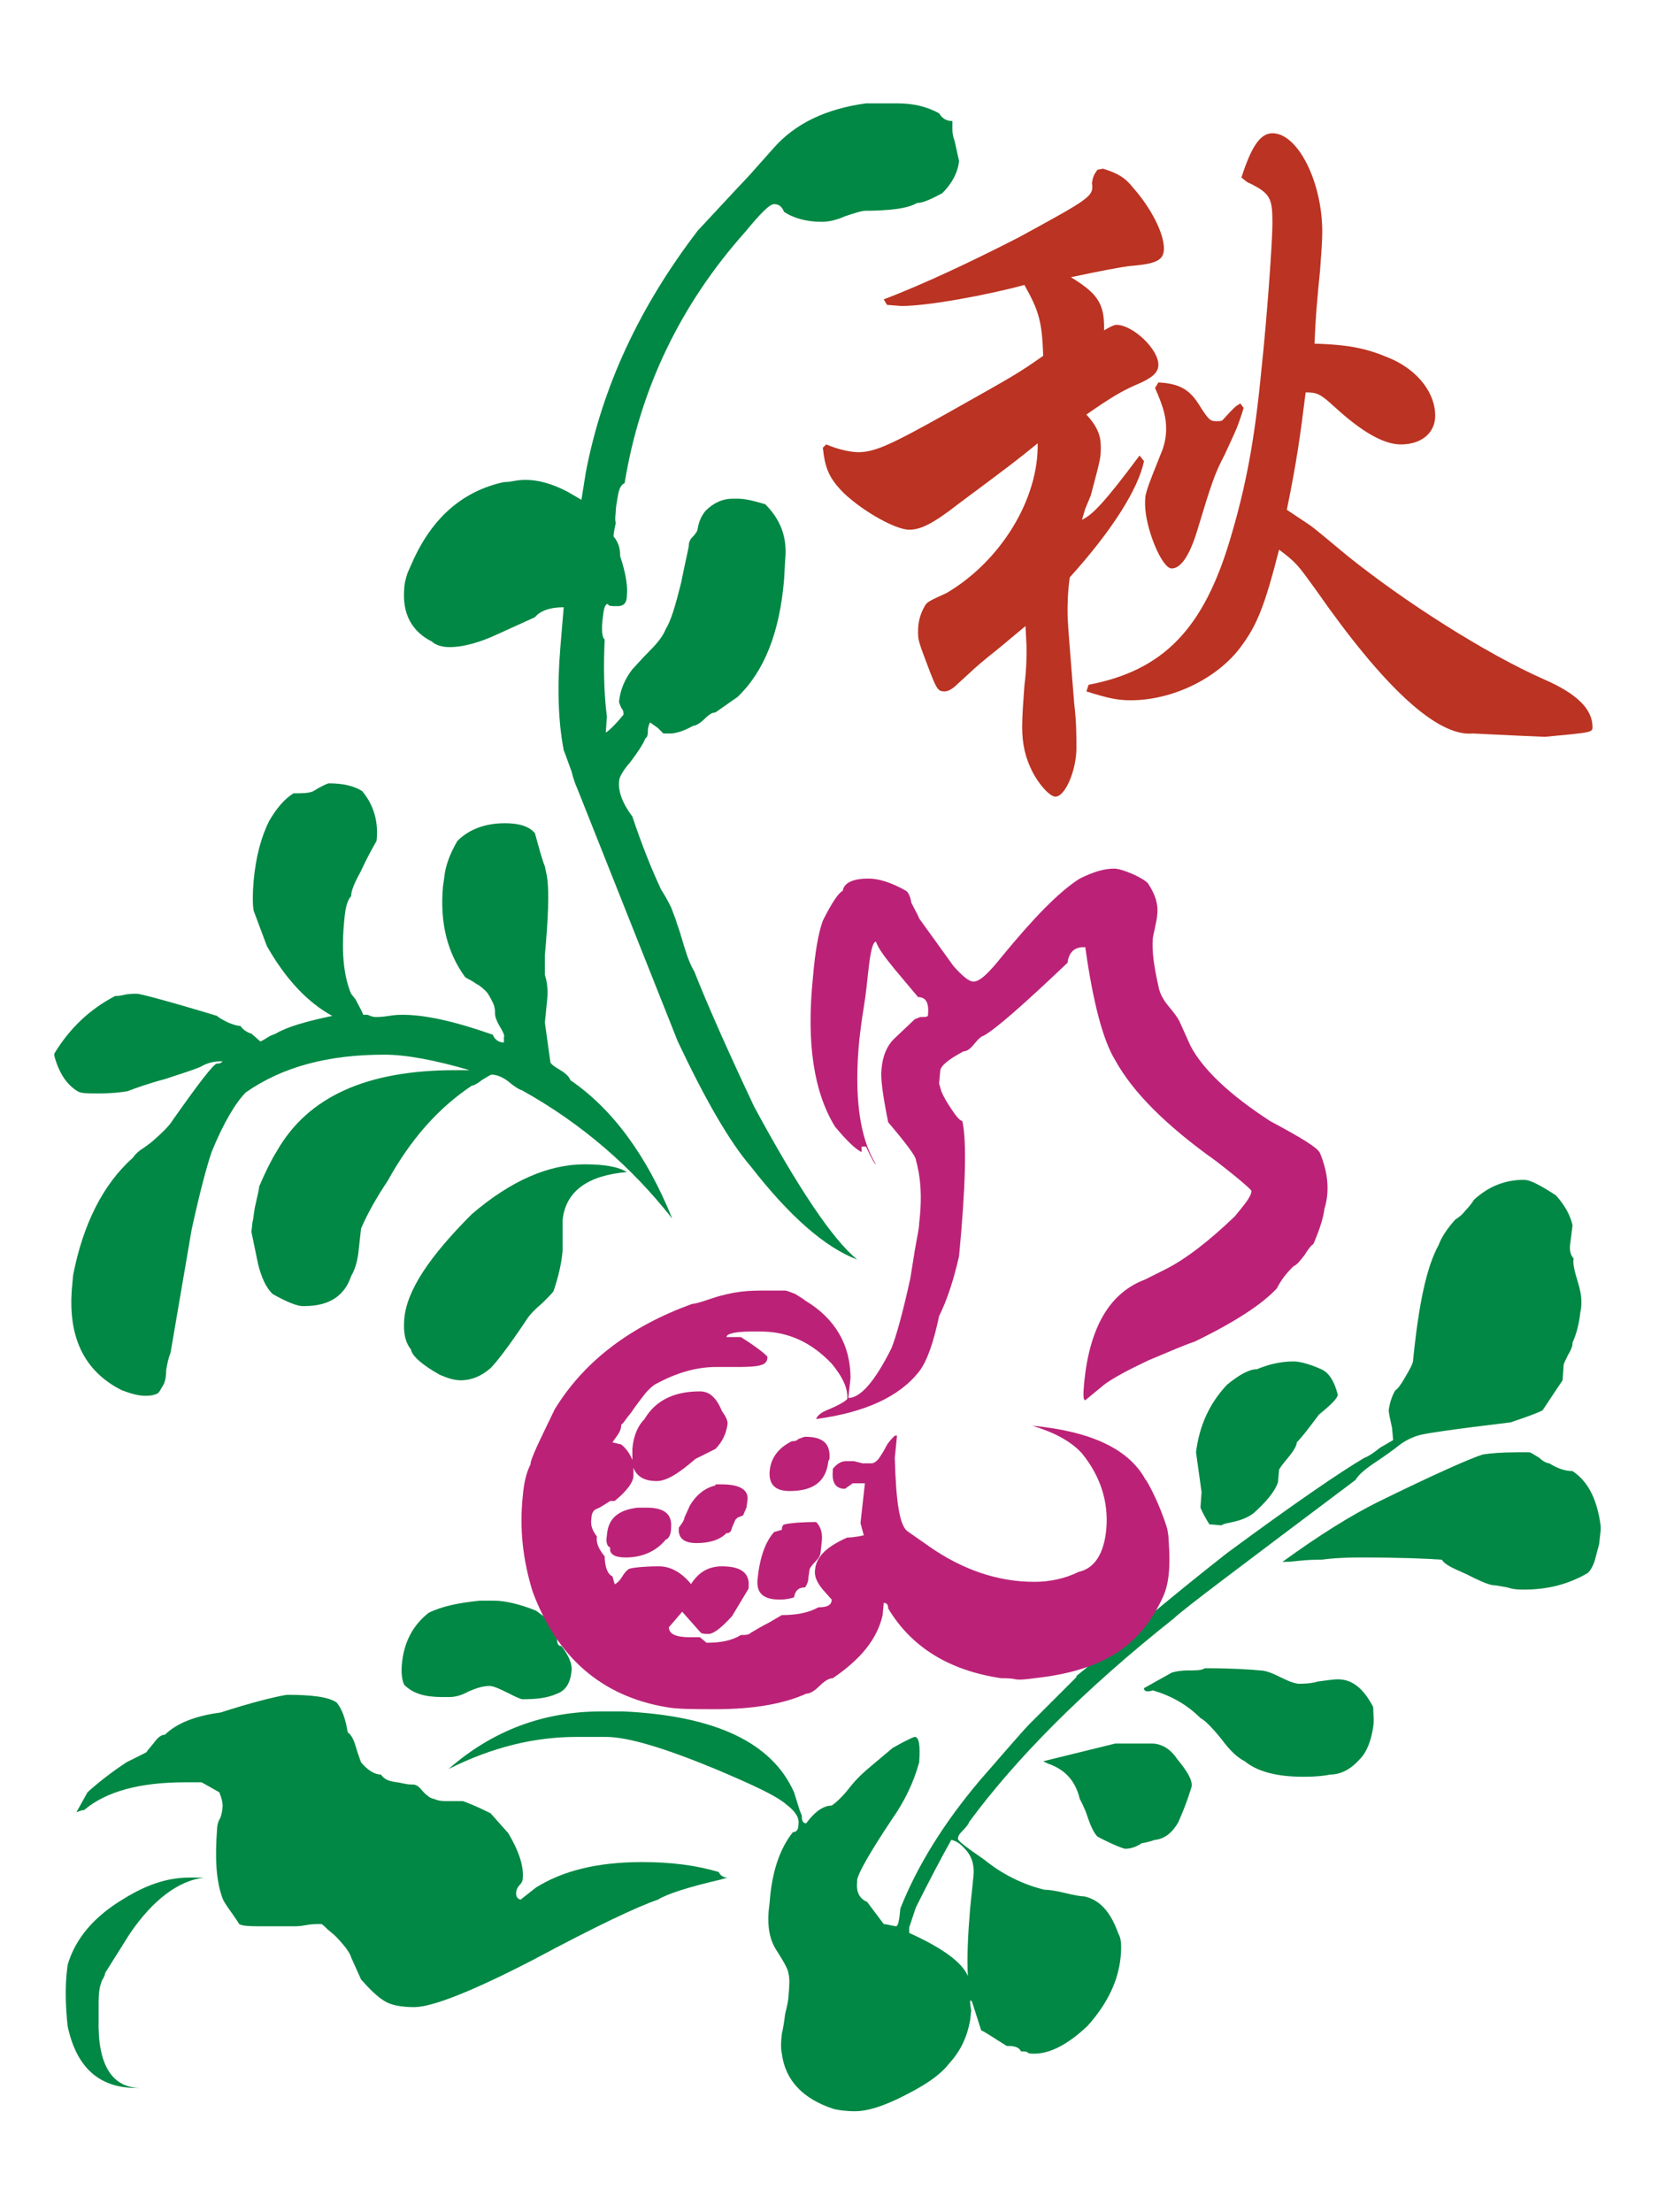 <?xml version="1.0" encoding="UTF-8" standalone="no"?>
<!DOCTYPE svg PUBLIC "-//W3C//DTD SVG 1.1//EN" "http://www.w3.org/Graphics/SVG/1.1/DTD/svg11.dtd">
<svg width="100%" height="100%" viewBox="0 0 150 200" version="1.1" xmlns="http://www.w3.org/2000/svg" xmlns:xlink="http://www.w3.org/1999/xlink" xml:space="preserve" xmlns:serif="http://www.serif.com/" style="fill-rule:evenodd;clip-rule:evenodd;stroke-linejoin:round;stroke-miterlimit:2;">
    <g transform="matrix(0.265,0,0,0.265,176.826,-342.317)">
        <path d="M-385.39,1443.39C-380.856,1445.28 -376.7,1446.03 -374.433,1446.03C-368.766,1446.03 -363.098,1443.39 -344.207,1432.81C-320.025,1419.21 -320.025,1419.21 -311.335,1413.16C-311.713,1401.45 -312.846,1397.67 -317.758,1388.98C-330.227,1392.38 -350.63,1396.16 -359.698,1396.16L-364.61,1395.78L-365.743,1393.89C-351.763,1388.6 -334.383,1380.29 -319.647,1372.73C-295.466,1359.51 -293.955,1358.75 -294.71,1354.22C-294.332,1351.95 -293.955,1351.2 -292.821,1349.68L-290.932,1349.31C-286.02,1350.82 -283.375,1352.33 -280.73,1355.73C-274.685,1362.53 -270.151,1371.22 -270.151,1376.51C-270.151,1380.67 -272.796,1381.8 -282.242,1382.56C-284.887,1382.93 -291.31,1384.07 -301.889,1386.34C-293.199,1391.62 -290.554,1395.03 -290.554,1403.34L-290.554,1404.47C-288.665,1403.34 -287.154,1402.58 -286.398,1402.58C-280.73,1402.58 -272.04,1410.89 -272.04,1416.18C-272.04,1418.83 -273.929,1420.72 -280.353,1423.36C-284.509,1425.25 -287.909,1427.14 -296.599,1433.19C-292.821,1437.34 -291.688,1440.37 -291.688,1444.14C-291.688,1447.92 -291.688,1447.92 -295.088,1460.77L-296.977,1465.3L-298.111,1469.08C-294.71,1467.57 -290.554,1463.41 -278.463,1447.17L-276.952,1449.06C-278.841,1458.5 -287.909,1472.86 -302.267,1488.73C-303.023,1494.02 -303.023,1498.17 -303.023,1500.44C-303.023,1503.46 -303.023,1503.46 -300.756,1531.8C-300,1537.85 -300,1543.14 -300,1546.91C-300,1554.47 -303.778,1563.54 -307.179,1563.54C-309.068,1563.54 -312.846,1559.38 -315.113,1554.85C-317.38,1550.32 -318.514,1545.78 -318.514,1539.74C-318.514,1535.96 -318.136,1531.05 -317.758,1525.76C-317.003,1519.71 -317.003,1515.55 -317.003,1512.53L-317.38,1505.35L-326.448,1512.91C-331.738,1517.07 -335.139,1520.09 -335.894,1520.84L-340.428,1525C-342.317,1526.89 -343.829,1527.64 -344.962,1527.64C-347.229,1527.64 -347.607,1526.89 -349.874,1521.22C-354.03,1510.26 -354.03,1510.26 -354.03,1507.24C-354.09,1504.19 -353.305,1501.18 -351.763,1498.55C-351.008,1497.04 -349.874,1496.66 -344.207,1494.02C-325.693,1483.06 -312.846,1461.9 -313.224,1443.01C-321.159,1449.43 -321.159,1449.43 -340.428,1463.79C-349.118,1470.59 -353.275,1472.48 -357.053,1472.48C-361.587,1472.48 -372.544,1466.44 -379.345,1460.01C-384.257,1455.1 -385.768,1451.7 -386.524,1444.52L-385.39,1443.39ZM-295.844,1525.38C-270.151,1520.47 -256.549,1506.11 -247.481,1475.5C-242.191,1457.75 -239.169,1441.88 -236.902,1418.07C-235.013,1400.69 -233.123,1374.24 -233.123,1367.82C-233.123,1359.13 -233.879,1357.62 -241.814,1353.84L-243.703,1352.33C-240.302,1341.75 -237.28,1337.22 -233.123,1337.22C-224.433,1337.22 -216.121,1353.84 -216.121,1370.84C-216.121,1374.24 -216.499,1378.78 -216.877,1384.07C-218.01,1395.4 -218.388,1399.94 -218.766,1409.01C-205.919,1409.38 -200.252,1410.89 -192.317,1414.3C-183.249,1418.45 -177.582,1426.01 -177.582,1433.56C-177.582,1439.61 -182.494,1443.39 -189.295,1443.39C-195.34,1443.39 -202.897,1438.85 -211.965,1430.54C-216.877,1426.01 -218.01,1425.63 -221.788,1425.63C-223.678,1440.74 -224.811,1449.06 -228.212,1465.68L-220.277,1470.97C-219.144,1471.73 -214.61,1475.5 -207.809,1481.17C-188.161,1497.04 -160.202,1514.8 -140.554,1523.49C-129.219,1528.4 -123.929,1533.69 -123.929,1539.74C-123.929,1541.62 -123.929,1541.62 -140.176,1543.14L-148.866,1542.76L-164.736,1542C-176.826,1543.14 -194.962,1526.51 -218.388,1492.88C-224.433,1484.57 -224.811,1483.82 -230.856,1479.28C-235.768,1498.55 -238.413,1504.98 -243.703,1512.15C-251.637,1523.11 -267.128,1530.67 -281.486,1530.67C-286.02,1530.67 -289.421,1529.91 -296.599,1527.64L-295.844,1525.38ZM-242.947,1430.92C-243.703,1433.56 -244.458,1435.45 -244.836,1436.59C-245.214,1437.72 -246.725,1441.12 -249.37,1446.79C-252.771,1453.21 -253.904,1456.61 -258.816,1472.86C-261.461,1481.55 -264.484,1485.7 -267.506,1485.7C-270.907,1485.7 -276.574,1471.73 -276.574,1463.79C-276.574,1460.01 -276.574,1460.01 -270.529,1444.9C-269.773,1442.63 -269.395,1440.37 -269.395,1438.1C-269.395,1434.32 -270.151,1430.92 -273.174,1424.12L-272.04,1422.23C-265.617,1422.61 -261.839,1424.12 -258.438,1429.41C-254.66,1435.45 -254.282,1435.45 -252.015,1435.45C-251.259,1435.45 -250.504,1435.45 -250.126,1435.08C-245.97,1430.54 -245.97,1430.54 -244.081,1429.41L-242.947,1430.92Z" style="fill:rgb(187,51,34);fill-rule:nonzero;"/>
        <g>
            <path d="M-608.312,1673.87C-609.446,1675.76 -611.713,1678.02 -614.736,1680.67C-615.491,1681.42 -616.625,1682.18 -618.136,1683.31C-620.025,1684.45 -621.159,1685.58 -621.914,1686.71C-632.116,1695.78 -638.917,1709.38 -642.317,1726.76L-642.695,1730.92C-644.207,1747.92 -638.539,1759.63 -625.693,1766.06C-622.67,1767.19 -620.025,1767.95 -617.758,1767.95C-615.491,1767.95 -614.358,1767.57 -613.602,1767.19C-612.846,1766.81 -612.469,1765.68 -611.713,1764.55C-610.957,1763.41 -610.579,1761.52 -610.579,1759.26C-610.202,1756.99 -609.824,1755.1 -609.068,1753.21L-601.889,1711.27C-599.244,1699.18 -596.977,1690.49 -595.088,1684.82C-590.932,1674.62 -586.776,1667.82 -583.375,1664.42C-570.907,1655.73 -555.416,1651.57 -536.146,1651.57C-528.589,1651.57 -518.766,1653.46 -507.053,1656.86L-511.965,1656.86C-542.191,1656.86 -562.217,1665.93 -572.796,1684.45C-574.685,1687.47 -576.574,1691.25 -578.841,1696.54C-578.841,1697.29 -579.219,1698.8 -579.975,1702.2C-580.73,1705.23 -580.73,1707.49 -581.108,1708.63L-581.486,1712.03L-579.219,1722.99C-578.086,1727.52 -576.574,1730.92 -574.307,1733.19C-569.018,1736.21 -565.617,1737.34 -564.106,1737.34L-563.35,1737.34C-555.038,1737.34 -549.748,1733.94 -547.481,1727.14C-546.348,1725.25 -545.214,1722.23 -544.836,1717.69L-544.081,1710.89C-541.814,1705.61 -538.791,1700.32 -535.013,1694.65C-527.078,1680.29 -517.632,1669.71 -506.297,1662.15C-505.919,1662.15 -504.786,1661.78 -502.897,1660.26C-501.008,1659.13 -499.874,1658.38 -499.496,1658.38C-497.985,1658.38 -495.718,1659.13 -493.451,1661.02C-491.184,1662.91 -489.673,1663.66 -489.295,1663.66C-468.892,1675 -451.889,1689.74 -437.909,1707.49C-446.599,1685.96 -458.312,1670.09 -472.67,1660.26C-473.048,1659.13 -474.181,1658 -476.071,1656.86C-477.96,1655.73 -479.093,1654.98 -479.471,1654.22L-481.36,1640.62L-480.605,1633.06C-480.227,1629.66 -480.605,1626.64 -481.36,1624.37L-481.36,1617.57C-480.227,1605.1 -479.849,1596.03 -480.605,1591.12C-480.605,1590.74 -480.982,1589.23 -481.36,1587.34C-482.116,1585.45 -482.494,1583.94 -482.872,1582.81L-484.761,1576.01C-486.65,1573.74 -490.05,1572.61 -494.962,1572.61C-501.385,1572.61 -507.053,1574.5 -511.209,1578.65C-513.854,1583.19 -515.365,1587.34 -515.743,1591.5L-516.121,1594.14C-517.254,1606.61 -514.61,1616.81 -508.564,1625.13C-507.431,1625.88 -506.297,1626.26 -504.786,1627.39C-503.275,1628.15 -502.141,1629.28 -501.385,1630.04C-500.63,1630.79 -499.874,1632.31 -499.118,1633.82C-498.363,1635.33 -498.363,1636.84 -498.363,1637.59C-498.363,1638.35 -497.985,1639.86 -496.851,1641.75C-495.718,1643.64 -494.962,1645.15 -495.34,1645.53L-495.34,1647.42C-497.034,1647.45 -498.565,1646.38 -499.118,1644.77C-511.965,1640.24 -522.166,1637.97 -529.723,1637.97C-530.856,1637.97 -532.368,1637.97 -534.635,1638.35C-536.902,1638.73 -538.413,1638.73 -539.169,1638.73C-539.924,1638.73 -541.058,1638.35 -541.814,1637.97L-543.325,1637.97C-543.703,1636.84 -544.836,1634.95 -545.97,1632.68L-547.481,1630.79C-550.126,1624.37 -550.882,1616.06 -549.748,1605.1C-549.37,1600.94 -548.615,1598.68 -547.481,1597.54C-547.481,1595.65 -546.348,1593.01 -544.081,1588.85C-542.191,1584.7 -540.302,1581.3 -538.791,1578.65C-538.035,1571.85 -539.924,1566.18 -543.703,1561.65C-546.725,1559.76 -550.504,1559.01 -555.038,1559.01C-555.416,1559.01 -557.305,1559.76 -560.327,1561.65C-561.839,1562.41 -564.106,1562.41 -567.128,1562.41C-570.151,1564.3 -572.796,1567.32 -575.441,1571.85C-578.086,1577.14 -579.975,1583.94 -580.73,1592.25C-581.108,1596.79 -581.108,1600.19 -580.73,1602.46L-576.196,1614.55C-569.773,1625.88 -562.217,1633.82 -553.904,1638.35C-562.972,1640.24 -569.395,1642.13 -573.174,1644.39L-575.063,1645.15C-576.952,1646.29 -578.086,1647.04 -578.463,1647.04L-581.486,1644.39C-582.997,1644.02 -584.509,1642.88 -585.264,1641.75C-586.398,1641.75 -587.531,1641.37 -589.421,1640.62C-590.932,1639.86 -592.443,1639.11 -593.199,1638.35C-610.579,1633.06 -619.647,1630.79 -620.403,1630.79C-621.914,1630.79 -623.426,1630.79 -624.937,1631.17C-626.448,1631.55 -627.204,1631.55 -627.96,1631.55C-636.65,1636.08 -643.451,1642.51 -648.741,1651.2L-648.741,1651.95C-647.229,1657.62 -644.584,1661.78 -640.806,1664.04C-639.673,1664.8 -637.406,1664.8 -633.627,1664.8C-629.093,1664.8 -626.071,1664.42 -623.804,1664.04C-620.781,1662.91 -616.625,1661.4 -610.957,1659.89C-605.29,1658 -601.511,1656.86 -598.866,1655.73C-596.977,1654.6 -594.71,1653.84 -592.065,1653.84L-591.31,1653.84C-592.065,1654.6 -592.443,1654.6 -593.199,1654.6C-594.332,1654.6 -599.244,1661.02 -608.312,1673.87ZM-521.033,1842C-526.322,1846.16 -529.345,1851.83 -530.101,1859.01C-530.479,1862.41 -530.101,1865.05 -529.345,1866.56C-526.322,1869.58 -522.166,1870.72 -516.499,1870.72L-513.854,1870.72C-512.343,1870.72 -510.076,1870.34 -507.431,1868.83C-504.786,1867.69 -502.519,1866.94 -500.252,1866.94C-499.118,1866.94 -497.229,1867.69 -494.207,1869.21C-491.184,1870.72 -489.673,1871.47 -488.917,1871.47C-484.383,1871.47 -480.605,1871.1 -477.204,1869.58C-474.181,1868.45 -472.67,1865.81 -472.292,1862.03C-471.914,1859.76 -473.048,1856.74 -475.693,1853.34C-476.826,1853.34 -477.204,1852.58 -477.204,1850.69C-477.204,1848.8 -477.204,1847.67 -477.582,1847.29C-479.471,1845.03 -481.738,1843.14 -484.383,1841.25C-490.05,1838.98 -494.962,1837.85 -498.741,1837.85L-503.652,1837.85C-510.831,1838.6 -516.499,1839.74 -521.033,1842Z" style="fill:rgb(0,136,68);fill-rule:nonzero;"/>
            <path d="M-457.179,1466.06C-457.179,1464.92 -456.801,1463.04 -456.423,1460.77C-456.045,1458.5 -455.29,1456.99 -454.156,1456.61C-448.866,1424.12 -434.887,1395.4 -412.972,1370.84C-407.683,1364.42 -404.66,1361.4 -403.149,1361.4C-401.637,1361.4 -400.504,1362.15 -399.748,1364.04C-396.348,1366.31 -391.814,1367.44 -386.902,1367.44C-385.013,1367.44 -382.368,1367.07 -378.967,1365.55C-375.567,1364.42 -373.3,1363.66 -371.788,1363.66C-370.277,1363.66 -367.632,1363.66 -363.476,1363.29C-359.32,1362.91 -356.297,1362.15 -354.408,1361.02C-352.519,1361.02 -349.874,1359.89 -345.718,1357.62C-342.317,1354.22 -340.428,1350.44 -340.05,1346.66L-341.562,1339.86C-341.94,1338.73 -342.317,1337.59 -342.317,1336.08L-342.317,1333.06C-344.207,1333.06 -345.718,1332.31 -346.851,1330.42C-351.008,1328.15 -355.542,1327.02 -361.209,1327.02L-371.788,1327.02C-385.39,1328.9 -395.97,1333.82 -403.526,1342.51L-409.572,1349.31C-411.461,1351.57 -414.861,1354.98 -419.018,1359.51L-429.219,1370.47C-448.866,1396.16 -461.713,1423.36 -467.38,1452.83L-468.892,1462.28L-473.426,1459.63C-479.093,1456.61 -484.005,1455.48 -487.783,1455.48C-488.539,1455.48 -490.05,1455.48 -491.94,1455.86C-493.829,1456.23 -494.962,1456.23 -495.34,1456.23C-509.32,1459.26 -519.899,1468.33 -526.7,1483.82L-528.212,1487.22C-528.967,1489.48 -529.345,1491.37 -529.345,1492.51C-530.101,1501.2 -526.7,1507.24 -519.899,1510.64C-518.766,1511.78 -516.499,1512.53 -513.854,1512.53C-509.32,1512.53 -503.652,1511.02 -497.229,1508L-484.761,1502.33C-482.872,1500.06 -479.471,1498.93 -474.937,1498.93L-476.071,1512.53C-477.204,1526.13 -476.826,1537.85 -474.937,1547.67C-474.181,1549.56 -473.426,1551.83 -472.292,1554.85C-471.537,1557.87 -470.781,1559.76 -470.403,1560.52L-436.02,1647.04C-426.574,1667.07 -418.262,1681.42 -411.083,1689.74C-397.859,1706.74 -385.768,1717.32 -374.811,1721.47C-383.123,1714.67 -394.836,1697.29 -409.95,1669.33C-419.395,1649.31 -426.196,1633.82 -430.353,1623.24C-431.486,1621.35 -432.62,1618.7 -433.753,1614.92C-434.887,1611.15 -435.642,1608.5 -436.398,1606.61C-436.398,1606.23 -437.154,1604.35 -438.287,1601.32C-439.798,1598.3 -440.932,1596.41 -441.688,1595.28C-444.71,1588.85 -448.111,1580.54 -451.511,1570.34C-454.912,1565.81 -456.423,1561.65 -456.045,1558.25C-456.045,1557.12 -454.912,1554.85 -452.267,1551.83C-450,1548.8 -448.111,1546.16 -446.977,1543.51C-446.599,1543.51 -446.222,1542.76 -446.222,1541.25C-446.222,1539.74 -445.844,1538.98 -445.466,1538.22L-442.821,1540.11L-440.932,1542L-438.665,1542C-436.776,1542 -434.131,1541.25 -430.73,1539.36C-429.975,1539.36 -428.463,1538.6 -426.952,1537.09C-425.441,1535.58 -424.307,1534.82 -423.174,1534.82L-415.617,1529.53C-406.549,1520.84 -401.259,1507.62 -399.748,1489.48L-399.37,1482.68C-398.615,1475.13 -400.882,1469.08 -406.171,1463.79C-409.95,1462.66 -412.972,1461.9 -415.617,1461.9L-417.128,1461.9C-420.907,1461.9 -423.929,1463.41 -426.574,1466.06C-428.086,1467.95 -428.841,1469.84 -429.219,1472.1C-429.219,1472.86 -429.975,1473.99 -431.486,1475.5C-431.864,1476.26 -432.242,1476.64 -432.242,1477.77C-432.242,1478.53 -433.375,1483.06 -434.887,1490.62C-436.776,1498.17 -438.287,1503.46 -440.176,1506.49C-440.932,1508.38 -442.443,1510.64 -445.466,1513.66C-448.489,1516.69 -450.378,1518.95 -451.511,1520.09C-454.156,1523.49 -455.668,1527.27 -456.045,1531.05C-456.045,1531.8 -455.668,1532.18 -455.29,1533.31C-454.534,1534.07 -454.534,1534.82 -454.534,1535.58C-457.935,1539.74 -460.202,1541.62 -460.579,1541.62L-460.202,1536.34C-461.335,1527.27 -461.335,1518.2 -460.957,1509.89C-461.713,1509.51 -462.091,1507.24 -461.713,1503.46C-461.335,1499.68 -460.957,1497.8 -459.824,1497.8C-459.824,1498.55 -458.69,1498.55 -456.423,1498.55C-454.534,1498.55 -453.401,1497.42 -453.401,1495.15C-453.023,1491.75 -453.778,1487.22 -455.668,1481.55C-455.668,1479.28 -456.045,1477.02 -457.935,1474.75C-457.935,1473.62 -457.557,1472.1 -457.179,1470.21C-457.557,1468.7 -457.179,1467.19 -457.179,1466.06ZM-631.36,1964.8L-623.048,1951.57C-615.113,1939.86 -606.423,1933.44 -597.733,1932.31L-602.645,1932.31C-609.824,1932.31 -617.003,1934.57 -624.937,1939.48C-635.139,1945.53 -641.562,1953.09 -644.207,1962.15L-644.584,1965.55C-644.962,1970.09 -644.962,1975.76 -644.207,1982.93C-641.184,1997.29 -633.249,2004.09 -620.781,2004.09L-619.27,2004.09C-629.093,2004.09 -634.005,1996.16 -633.627,1980.67L-633.627,1976.51C-633.627,1974.24 -633.627,1971.98 -633.249,1970.09C-633.249,1969.71 -632.872,1968.58 -632.494,1967.44C-631.738,1966.31 -631.36,1965.18 -631.36,1964.8ZM-128.841,1729.41C-129.975,1725.63 -130.73,1722.99 -130.353,1721.1C-131.486,1719.96 -131.864,1718.07 -131.486,1715.81L-130.73,1709.76C-131.486,1706.36 -133.375,1702.96 -136.398,1699.56C-141.688,1696.16 -145.088,1694.27 -147.355,1694.27C-153.778,1694.27 -159.446,1696.54 -164.358,1701.07C-165.222,1702.44 -166.236,1703.7 -167.38,1704.85C-168.514,1706.36 -169.647,1707.12 -170.781,1707.87C-173.426,1710.89 -175.315,1713.54 -176.448,1716.56C-180.605,1724.12 -183.249,1736.97 -185.139,1755.86C-185.139,1756.99 -186.272,1758.88 -187.783,1761.52C-189.295,1764.17 -190.428,1765.68 -191.184,1766.06C-192.317,1767.95 -193.073,1770.21 -193.451,1772.86C-193.451,1773.62 -193.073,1775.5 -192.317,1778.9L-191.94,1783.06L-196.474,1785.7C-198.741,1787.59 -200.63,1788.73 -201.763,1789.11C-210.076,1794.02 -225.567,1804.6 -248.615,1821.6C-269.773,1838.22 -278.086,1845.78 -300,1863.54L-300,1863.92L-316.247,1880.16C-317.38,1881.3 -323.048,1887.72 -332.872,1899.06C-345.34,1913.79 -354.408,1928.53 -360.076,1942.88C-360.453,1947.04 -360.831,1948.93 -361.587,1948.93C-363.854,1948.55 -364.987,1948.17 -365.743,1948.17L-371.411,1940.62C-374.055,1939.48 -375.189,1937.22 -374.811,1933.82L-374.811,1933.06C-374.433,1930.79 -370.655,1923.99 -363.098,1912.66C-358.564,1906.23 -355.542,1899.81 -353.652,1893.01C-353.275,1887.34 -353.652,1884.32 -355.164,1884.32C-355.542,1884.32 -357.053,1885.08 -359.32,1886.21L-362.72,1888.1L-369.899,1894.14C-372.166,1896.03 -374.811,1898.3 -377.456,1901.7C-380.101,1905.1 -382.368,1906.99 -383.501,1907.75C-386.146,1907.75 -389.169,1909.63 -392.191,1913.79C-393.325,1913.79 -393.703,1913.04 -393.703,1911.15L-394.458,1909.26L-396.348,1903.21C-403.904,1886.21 -423.174,1877.14 -454.534,1875.63L-462.091,1875.63C-481.738,1875.63 -499.118,1882.05 -514.232,1895.28C-499.118,1887.72 -484.761,1884.32 -470.403,1884.32L-460.579,1884.32C-453.023,1884.32 -440.554,1888.1 -423.174,1895.28C-410.705,1900.57 -402.393,1904.35 -398.992,1907.37C-395.97,1909.63 -394.458,1911.9 -394.836,1914.17C-394.836,1916.06 -395.592,1916.81 -396.725,1916.81C-401.259,1922.48 -403.904,1930.42 -404.66,1940.62L-405.038,1944.02C-405.416,1949.31 -404.66,1953.84 -402.015,1957.62C-399.37,1961.78 -398.237,1964.04 -398.237,1965.18C-397.859,1966.31 -397.859,1968.96 -398.237,1972.73C-398.237,1973.87 -398.615,1975.76 -399.37,1978.78C-399.748,1981.8 -400.126,1984.07 -400.504,1985.58C-400.882,1988.6 -400.882,1990.87 -400.504,1992.38C-399.37,2001.45 -393.325,2007.87 -382.746,2011.27C-381.234,2011.65 -378.589,2012.03 -375.567,2012.03C-370.655,2012.03 -364.232,2009.76 -355.919,2005.23C-350.252,2002.2 -346.096,1999.18 -343.451,1995.78C-339.673,1991.62 -337.406,1987.09 -336.272,1981.05L-335.894,1977.64C-336.272,1975.76 -336.272,1974.62 -336.272,1974.24C-335.894,1974.24 -335.516,1974.62 -335.516,1975L-332.494,1984.45C-331.36,1984.82 -328.715,1986.71 -323.804,1989.74C-321.159,1989.74 -319.647,1990.11 -318.892,1991.62C-317.758,1991.62 -317.003,1991.62 -316.625,1992C-316.247,1992.38 -315.491,1992.38 -314.358,1992.38C-309.068,1992.38 -303.023,1989.36 -296.222,1982.93C-289.421,1975.38 -285.642,1967.44 -284.887,1959.13C-284.509,1954.98 -284.887,1952.71 -285.642,1951.57C-288.287,1944.02 -292.065,1939.86 -297.355,1938.73C-298.489,1938.73 -300.756,1938.35 -303.778,1937.59C-306.801,1936.84 -309.446,1936.46 -310.957,1936.46C-318.428,1934.61 -325.396,1931.12 -331.36,1926.26C-337.406,1922.1 -340.428,1919.84 -340.428,1919.08C-340.428,1918.33 -340.05,1917.57 -339.295,1916.81C-337.406,1914.92 -336.65,1913.79 -336.65,1913.41C-320.781,1891.88 -297.733,1868.45 -266.751,1843.89C-263.728,1840.87 -242.947,1825.38 -204.786,1796.66C-203.652,1794.77 -201.385,1792.88 -197.985,1790.62C-194.584,1788.35 -191.94,1786.46 -190.05,1784.95C-188.161,1783.44 -185.894,1782.31 -183.627,1781.55C-181.36,1780.79 -170.781,1779.28 -151.889,1777.02C-145.088,1774.75 -141.31,1773.24 -140.932,1772.86L-134.131,1762.66L-133.753,1757.37C-133.753,1756.99 -132.997,1755.48 -132.242,1753.97C-131.108,1752.08 -130.73,1750.94 -130.73,1749.81C-129.219,1746.41 -128.463,1743.01 -128.086,1739.61C-127.33,1736.21 -127.708,1733.19 -128.841,1729.41ZM-337.406,1923.24C-335.516,1925.5 -334.761,1928.53 -335.139,1931.93L-336.272,1942.88C-337.028,1951.95 -337.406,1959.89 -337.028,1965.93C-338.917,1961.4 -345.34,1956.49 -357.053,1951.2L-357.053,1949.31L-354.786,1942.51C-350.252,1933.44 -346.096,1925.5 -342.695,1919.46C-340.806,1919.84 -339.295,1920.97 -337.406,1923.24ZM-250.504,1812.15C-249.37,1811.02 -244.081,1811.4 -239.547,1808C-235.39,1804.22 -232.368,1800.82 -231.234,1797.42L-230.856,1793.26C-230.856,1792.88 -229.723,1791.37 -227.834,1789.11C-225.945,1786.84 -224.811,1784.95 -224.811,1783.82C-222.922,1781.93 -220.655,1778.9 -217.254,1774.37C-213.098,1770.97 -210.831,1768.7 -210.831,1767.57C-211.965,1763.04 -213.854,1760.01 -216.499,1758.88C-220.655,1756.99 -224.055,1756.23 -225.945,1756.23C-229.723,1756.23 -233.879,1756.99 -238.413,1758.88C-241.058,1758.88 -244.458,1760.77 -248.615,1764.17C-254.66,1770.59 -258.06,1778.15 -259.194,1787.22L-257.305,1800.82L-257.683,1806.11C-256.927,1808 -255.793,1809.89 -254.66,1811.78L-250.504,1812.15Z" style="fill:rgb(0,136,68);fill-rule:nonzero;"/>
        </g>
        <path d="M-216.877,1685.2C-217.632,1683.31 -223.3,1679.91 -233.879,1674.24C-247.859,1665.18 -256.927,1656.49 -261.083,1648.55L-264.484,1641C-265.239,1639.11 -266.751,1637.22 -268.64,1634.95C-270.529,1632.68 -271.662,1630.42 -272.04,1628.15C-273.552,1621.35 -274.307,1616.06 -273.929,1611.9C-273.929,1611.52 -273.552,1610.01 -273.174,1608.12C-272.796,1606.23 -272.418,1604.72 -272.418,1603.59C-272.04,1600.19 -273.174,1596.79 -275.441,1593.39C-275.441,1593.01 -277.33,1591.5 -280.73,1589.99C-283.375,1588.85 -285.642,1588.1 -287.154,1588.1C-290.554,1588.1 -294.332,1589.23 -298.866,1591.5C-306.045,1596.03 -314.736,1605.1 -325.315,1617.95C-329.849,1623.62 -332.872,1626.64 -335.139,1626.64C-336.65,1626.64 -338.917,1624.75 -341.94,1621.35L-353.652,1605.1C-354.03,1603.97 -355.164,1602.08 -356.297,1599.81C-356.675,1597.54 -357.431,1596.03 -358.186,1595.65C-363.476,1592.63 -367.632,1591.5 -371.033,1591.5C-376.322,1591.5 -379.345,1593.01 -379.723,1595.65C-381.234,1596.41 -383.501,1599.81 -386.524,1605.86C-388.035,1610.01 -389.169,1616.44 -389.924,1625.5C-392.191,1647.8 -389.547,1664.42 -382.368,1676.13C-378.589,1680.67 -375.567,1683.69 -373.3,1684.82L-373.3,1682.93L-371.788,1682.93C-369.899,1687.09 -368.766,1688.98 -368.388,1688.98C-374.055,1679.91 -375.945,1665.55 -374.055,1646.29C-373.678,1643.26 -373.3,1639.86 -372.544,1635.33C-371.788,1630.79 -371.411,1626.64 -371.033,1623.24C-370.277,1616.44 -369.521,1613.04 -368.388,1613.04C-367.632,1615.3 -365.365,1618.33 -361.965,1622.48L-354.03,1631.93C-351.385,1631.93 -350.252,1633.82 -350.63,1637.97C-350.63,1638.73 -351.385,1638.73 -353.275,1638.73L-355.164,1639.48L-362.343,1646.29C-364.61,1648.55 -366.121,1651.95 -366.499,1656.49C-366.877,1659.51 -366.121,1665.18 -364.232,1674.62C-357.809,1682.18 -354.786,1686.34 -354.786,1687.47C-353.275,1692.76 -352.519,1699.56 -353.652,1709.01C-353.652,1710.89 -354.408,1713.92 -355.164,1718.45L-356.675,1727.9C-359.32,1739.99 -361.587,1747.92 -363.098,1751.7C-368.766,1763.04 -373.678,1768.7 -377.834,1768.7L-377.078,1761.9C-377.078,1750.57 -382.368,1741.5 -392.569,1735.45C-392.947,1735.08 -394.081,1734.32 -395.97,1733.19C-397.859,1732.43 -398.992,1732.05 -399.37,1732.05L-405.793,1732.05C-408.438,1732.05 -411.461,1732.05 -414.484,1732.43C-417.506,1732.81 -420.907,1733.56 -424.307,1734.7C-427.708,1735.83 -429.975,1736.59 -431.108,1736.59C-451.889,1744.14 -467.758,1755.86 -477.96,1772.48C-483.249,1783.44 -486.272,1789.48 -486.272,1791.37C-487.783,1794.39 -488.539,1797.8 -488.917,1802.33C-490.05,1813.29 -488.917,1823.87 -485.516,1834.82C-477.204,1857.12 -462.091,1870.34 -440.176,1874.12C-436.398,1874.87 -430.73,1874.87 -423.174,1874.87C-409.95,1874.87 -399.748,1872.99 -392.191,1869.58C-391.058,1869.58 -389.547,1868.83 -387.657,1866.94C-385.768,1865.05 -384.257,1864.3 -383.123,1864.3C-373.678,1857.87 -368.01,1851.07 -366.121,1842.76L-365.743,1838.6C-364.61,1838.6 -364.232,1839.36 -364.232,1840.49C-356.297,1853.72 -343.451,1861.65 -325.693,1864.3C-324.181,1864.3 -322.292,1864.3 -320.781,1864.67C-319.27,1865.05 -314.358,1864.3 -314.358,1864.3C-290.176,1861.65 -278.086,1852.96 -270.529,1836.71C-267.506,1830.29 -268.262,1821.6 -268.64,1815.55L-269.018,1813.29C-271.662,1804.6 -275.819,1797.04 -276.574,1796.29C-282.242,1786.08 -295.088,1780.04 -315.113,1778.15C-307.557,1780.42 -301.889,1783.44 -298.111,1787.59C-291.688,1795.53 -289.043,1804.22 -289.798,1813.29C-290.554,1821.98 -293.955,1826.89 -299.244,1828.02C-303.778,1830.29 -309.068,1831.42 -314.358,1831.42C-326.826,1831.42 -338.917,1827.27 -350.252,1819.33L-357.809,1814.04C-360.453,1811.78 -361.587,1803.46 -361.965,1789.11L-361.209,1781.55L-361.965,1781.55C-363.098,1782.68 -364.232,1783.82 -364.987,1785.33C-365.743,1786.84 -366.499,1787.97 -367.254,1789.11C-368.01,1790.24 -369.144,1791 -369.899,1791L-372.922,1791L-375.945,1790.24L-378.589,1790.24C-380.101,1790.24 -381.612,1791 -383.123,1792.88L-383.123,1793.64C-383.501,1797.8 -381.99,1799.68 -378.967,1799.68L-376.322,1797.8L-372.166,1797.8L-373.678,1811.4L-372.544,1815.55C-375.945,1816.31 -377.834,1816.31 -378.212,1816.31C-385.013,1819.33 -388.791,1822.73 -389.169,1827.27C-389.547,1829.53 -388.413,1831.8 -386.524,1834.07L-383.501,1837.47C-383.501,1839.36 -385.013,1840.11 -388.035,1840.11C-391.436,1842 -395.592,1842.76 -400.504,1842.76L-405.038,1845.4C-407.305,1846.54 -409.194,1847.67 -411.083,1848.8C-411.839,1849.56 -412.972,1849.56 -414.484,1849.56C-417.506,1851.45 -421.285,1852.2 -426.196,1852.2L-428.463,1850.32L-431.864,1850.32C-436.776,1850.32 -439.043,1849.18 -439.043,1846.91L-434.509,1841.62L-428.463,1848.43C-428.086,1849.18 -426.952,1849.18 -425.441,1849.18C-423.929,1849.18 -421.285,1847.29 -417.506,1843.14L-411.839,1833.69L-411.839,1832.93C-411.461,1828.4 -414.484,1826.13 -420.907,1826.13C-425.441,1826.13 -428.841,1828.02 -431.486,1832.18C-434.887,1828.02 -438.665,1826.13 -442.443,1826.13C-447.355,1826.13 -450.756,1826.51 -452.267,1826.89C-452.645,1826.89 -453.778,1827.64 -454.912,1829.53C-456.045,1831.42 -457.179,1832.18 -457.557,1832.18L-458.312,1829.53C-459.446,1829.16 -460.202,1827.64 -460.579,1826.13C-460.957,1824.24 -460.957,1823.11 -460.957,1822.73C-462.846,1820.47 -463.98,1818.2 -463.602,1815.93C-465.113,1814.04 -465.869,1812.15 -465.491,1809.89C-465.491,1808 -464.736,1806.86 -463.602,1806.49C-462.469,1806.11 -460.957,1804.98 -459.068,1803.84L-457.557,1803.84C-453.401,1800.44 -451.134,1797.42 -451.134,1795.15L-451.134,1792.51C-450,1795.53 -447.355,1797.04 -443.199,1797.04C-439.798,1797.04 -435.642,1794.39 -429.975,1789.48L-423.174,1786.08C-420.84,1783.75 -419.373,1780.68 -419.018,1777.39C-419.018,1776.26 -419.773,1774.75 -420.907,1773.24C-422.796,1768.7 -425.063,1766.44 -428.463,1766.44C-437.154,1766.44 -443.577,1769.46 -447.355,1775.88C-449.622,1778.15 -451.134,1781.55 -451.511,1786.08L-451.511,1789.86C-452.267,1787.97 -453.401,1786.08 -455.29,1784.57L-458.312,1783.82L-456.423,1781.17C-455.668,1780.04 -455.29,1778.9 -455.29,1777.77C-454.534,1777.39 -453.778,1775.88 -451.889,1773.62C-450.378,1771.35 -448.866,1769.46 -447.733,1767.95C-446.67,1766.51 -445.396,1765.23 -443.955,1764.17C-436.398,1760.01 -429.597,1758.12 -422.796,1758.12L-416.373,1758.12C-413.728,1758.12 -411.083,1758.12 -408.816,1757.75C-406.549,1757.37 -405.416,1756.61 -405.416,1754.72C-405.416,1754.35 -408.438,1751.7 -414.484,1747.92L-419.395,1747.92C-419.395,1746.79 -416.373,1746.03 -411.083,1746.03L-407.683,1746.03C-398.237,1746.03 -390.302,1749.81 -383.501,1756.99C-379.723,1761.52 -377.834,1765.68 -378.212,1769.08C-379.345,1770.21 -381.612,1771.35 -384.257,1772.48C-387.28,1773.62 -388.413,1774.75 -388.791,1775.88C-372.166,1773.62 -360.453,1768.33 -353.652,1759.63C-351.008,1756.23 -348.741,1749.81 -346.851,1740.74C-344.207,1735.45 -341.94,1728.65 -340.05,1720.34C-337.783,1696.54 -337.406,1681.05 -338.917,1674.24C-340.05,1673.87 -341.184,1672.36 -342.695,1670.09C-344.207,1667.82 -345.34,1665.93 -346.096,1664.04L-346.851,1661.4L-346.474,1657.24C-346.474,1655.35 -343.451,1653.09 -338.539,1650.44C-337.406,1650.44 -336.272,1649.68 -334.761,1647.8C-333.249,1645.91 -332.116,1645.15 -331.738,1645.15C-327.582,1642.88 -318.136,1634.57 -303.023,1620.21C-302.645,1616.81 -300.756,1614.92 -297.733,1614.92L-296.977,1614.92C-294.332,1633.82 -290.932,1646.66 -286.776,1653.46C-280.73,1664.42 -269.395,1675.76 -252.393,1687.85C-244.081,1694.27 -240.302,1697.67 -240.302,1698.05C-240.302,1699.94 -242.569,1702.58 -245.97,1706.74C-255.038,1715.43 -262.972,1721.47 -269.773,1724.87L-276.574,1728.28C-288.665,1732.81 -295.466,1744.52 -297.355,1763.41C-297.733,1767.57 -297.733,1769.46 -296.977,1769.46L-290.554,1764.17C-287.531,1761.9 -282.62,1759.26 -275.441,1755.86C-268.262,1752.83 -262.972,1750.57 -259.572,1749.43C-245.592,1742.63 -236.524,1736.59 -231.612,1731.3C-230.101,1728.28 -228.212,1726.01 -225.945,1723.74C-224.811,1723.36 -223.678,1721.85 -222.166,1719.96C-221.033,1718.07 -219.899,1716.56 -219.144,1716.18C-216.877,1710.89 -215.743,1707.12 -215.365,1704.09C-213.476,1698.05 -214.232,1691.62 -216.877,1685.2Z" style="fill:rgb(187,34,119);fill-rule:nonzero;"/>
        <path d="M-593.199,1915.68C-593.955,1925.5 -593.577,1933.44 -591.31,1939.48C-590.554,1941.37 -588.287,1944.02 -585.642,1948.17C-584.509,1948.93 -581.486,1948.93 -576.574,1948.93L-566.751,1948.93C-566.373,1948.93 -564.861,1948.93 -562.972,1948.55C-561.083,1948.17 -559.194,1948.17 -557.683,1948.17C-557.305,1948.17 -556.549,1948.93 -555.416,1950.06L-553.149,1951.95C-549.748,1955.35 -547.859,1958 -547.481,1959.51L-544.081,1967.07C-541.058,1970.47 -538.413,1973.11 -535.768,1974.62C-533.879,1975.76 -530.479,1976.51 -525.945,1976.51C-519.899,1976.51 -506.297,1971.22 -485.139,1960.26C-463.98,1948.93 -449.622,1942.13 -442.821,1939.86C-439.798,1937.97 -432.997,1935.7 -421.662,1933.06L-419.018,1932.31C-420.32,1932.38 -421.533,1931.62 -422.04,1930.42C-429.597,1928.15 -438.287,1927.02 -448.111,1927.02C-463.602,1927.02 -475.315,1930.04 -484.383,1935.7L-489.673,1939.86C-490.806,1939.48 -491.184,1938.73 -491.184,1937.59C-491.14,1936.61 -490.737,1935.66 -490.05,1934.95C-489.295,1934.19 -488.917,1933.44 -488.917,1932.68C-488.539,1928.53 -490.05,1923.62 -493.829,1917.19L-499.874,1910.39C-502.141,1909.26 -505.164,1907.75 -509.32,1906.23L-514.987,1906.23C-517.254,1906.23 -518.388,1905.86 -519.144,1905.48C-519.521,1905.48 -520.655,1905.1 -521.411,1904.35C-522.544,1903.59 -523.3,1902.46 -524.055,1901.7C-524.811,1900.94 -525.567,1900.57 -526.322,1900.57C-527.078,1900.57 -528.212,1900.57 -529.723,1900.19C-531.234,1899.81 -532.368,1899.81 -533.879,1899.43C-535.39,1899.06 -536.524,1898.3 -537.28,1897.17C-539.547,1897.17 -541.814,1895.65 -544.081,1893.01C-544.458,1891.88 -545.214,1889.99 -545.97,1887.34C-546.725,1884.7 -547.859,1883.19 -548.615,1882.81C-549.37,1878.28 -550.504,1874.87 -552.393,1872.61C-555.038,1870.72 -560.705,1869.96 -569.395,1869.96C-573.929,1870.72 -581.486,1872.61 -592.065,1876.01C-600.756,1877.14 -607.179,1879.79 -610.957,1883.56C-612.091,1883.56 -613.224,1884.32 -614.358,1885.83C-615.491,1887.34 -616.625,1888.48 -617.38,1889.61L-624.181,1893.01C-628.715,1896.03 -633.249,1899.43 -637.406,1903.21L-641.184,1910.01C-640.05,1909.63 -639.295,1909.26 -638.539,1909.26C-630.982,1902.83 -619.27,1899.81 -604.156,1899.81L-598.489,1899.81L-592.443,1903.21C-591.688,1905.1 -591.31,1906.61 -591.31,1907.75C-591.31,1909.26 -591.688,1910.77 -592.065,1911.9C-592.783,1913.03 -593.175,1914.34 -593.199,1915.68ZM-453.401,1691.62C-456.423,1689.74 -461.335,1688.98 -467.758,1688.98C-480.227,1688.98 -493.073,1694.65 -506.297,1705.98C-520.655,1720.34 -528.589,1732.05 -529.345,1741.88C-529.723,1746.41 -528.967,1749.81 -527.078,1752.08C-526.7,1754.35 -523.3,1757.37 -517.254,1760.77C-514.61,1761.9 -512.343,1762.66 -510.076,1762.66C-506.297,1762.66 -502.897,1761.15 -499.874,1758.5C-497.985,1756.61 -493.829,1751.32 -487.783,1742.25C-486.65,1740.37 -484.761,1738.48 -482.116,1736.21C-479.849,1733.94 -478.338,1732.43 -478.338,1732.05C-476.826,1727.52 -475.693,1722.99 -475.315,1718.45L-475.315,1707.87C-474.181,1698.05 -466.625,1692.76 -453.401,1691.62Z" style="fill:rgb(0,136,68);fill-rule:nonzero;"/>
        <path d="M-423.174,1798.55C-426.574,1799.31 -429.597,1801.57 -431.864,1805.35L-433.753,1809.51C-433.753,1810.26 -434.509,1811.4 -435.642,1812.91C-436.02,1816.31 -434.131,1818.2 -429.597,1818.2C-425.063,1818.2 -421.662,1817.07 -419.395,1814.8C-418.262,1814.8 -417.884,1814.42 -417.506,1812.91L-416.373,1810.26L-415.617,1809.51L-413.728,1808.75L-412.594,1806.11L-412.217,1803.46C-411.839,1800.06 -414.861,1798.17 -420.907,1798.17L-423.174,1798.17L-423.174,1798.55Z" style="fill:rgb(187,34,119);fill-rule:nonzero;"/>
        <path d="M-273.174,1919.46C-269.773,1919.08 -267.128,1916.81 -265.239,1913.41C-262.217,1906.61 -261.083,1902.46 -260.705,1901.32C-260.327,1899.06 -262.217,1896.03 -265.617,1891.88C-267.884,1888.48 -270.907,1886.59 -274.307,1886.59L-286.776,1886.59L-311.335,1892.63L-309.824,1893.39C-304.156,1895.28 -300.378,1899.06 -298.866,1905.48C-298.489,1906.23 -297.355,1908.12 -296.222,1911.52C-295.088,1914.92 -293.955,1917.19 -292.821,1918.33C-287.154,1921.35 -283.753,1922.48 -283.375,1922.48C-281.864,1922.48 -279.975,1922.1 -277.708,1920.59C-275.063,1920.21 -273.552,1919.46 -273.174,1919.46Z" style="fill:rgb(0,136,68);fill-rule:nonzero;"/>
        <path d="M-449.622,1806.11C-456.423,1806.86 -459.824,1809.89 -460.202,1815.55C-460.579,1817.82 -460.202,1819.33 -459.068,1819.71C-459.446,1821.98 -457.557,1823.11 -453.778,1823.11C-448.489,1823.11 -443.577,1821.22 -440.176,1817.07C-439.043,1816.69 -438.287,1815.18 -438.287,1812.91C-437.909,1808.38 -440.554,1806.11 -446.599,1806.11L-449.622,1806.11Z" style="fill:rgb(187,34,119);fill-rule:nonzero;"/>
        <path d="M-167.003,1828.78C-163.224,1830.67 -160.202,1832.18 -157.935,1832.56C-156.801,1832.56 -155.29,1832.93 -153.023,1833.31C-150.756,1834.07 -148.866,1834.07 -147.355,1834.07C-139.043,1834.07 -132.242,1832.18 -126.196,1828.78C-125.063,1828.4 -123.929,1826.51 -123.174,1824.24L-121.662,1818.58L-121.285,1815.18C-120.907,1812.91 -121.285,1811.02 -121.662,1809.13C-123.174,1801.57 -126.196,1796.66 -130.73,1793.64C-132.997,1793.64 -135.642,1792.88 -138.665,1791C-139.043,1791 -140.554,1790.62 -142.065,1789.11C-143.955,1787.97 -145.088,1787.22 -145.466,1787.22L-149.622,1787.22C-154.912,1787.22 -159.068,1787.59 -161.335,1787.97C-165.113,1789.11 -177.204,1794.39 -197.229,1804.22C-206.297,1808.75 -217.254,1815.55 -229.723,1824.62C-229.345,1824.62 -227.078,1824.62 -224.055,1824.24C-220.655,1823.87 -218.388,1823.87 -216.499,1823.87C-213.854,1823.49 -209.32,1823.11 -203.275,1823.11C-189.673,1823.11 -180.227,1823.49 -175.315,1823.87C-174.181,1825.76 -171.159,1826.89 -167.003,1828.78ZM-250.504,1885.08C-247.481,1889.23 -244.836,1891.5 -242.569,1892.63C-238.413,1896.03 -231.99,1897.92 -222.544,1897.92C-218.01,1897.92 -214.987,1897.54 -213.476,1897.17C-209.698,1897.17 -206.297,1895.28 -203.275,1891.88C-201.008,1889.61 -199.496,1885.83 -198.741,1880.92C-198.363,1878.65 -198.741,1876.38 -198.741,1874.12C-202.141,1867.69 -205.919,1864.67 -210.831,1864.67C-212.343,1864.67 -214.61,1865.05 -217.632,1865.43C-220.277,1866.18 -222.544,1866.18 -224.433,1866.18C-226.7,1865.81 -228.967,1864.67 -231.234,1863.54C-233.501,1862.41 -235.768,1861.65 -237.28,1861.65C-241.058,1861.27 -247.481,1860.89 -256.171,1860.89C-257.305,1861.65 -259.194,1861.65 -261.839,1861.65C-264.484,1861.65 -266.373,1862.03 -267.506,1862.41L-276.952,1867.69C-276.952,1869.58 -273.929,1868.45 -273.929,1868.45C-267.506,1870.34 -262.217,1873.36 -257.683,1877.9C-256.171,1878.65 -253.904,1880.92 -250.504,1885.08Z" style="fill:rgb(0,136,68);fill-rule:nonzero;"/>
        <path d="M-400.504,1813.66L-403.149,1814.42C-406.171,1817.82 -408.06,1823.11 -408.816,1830.67C-409.194,1835.2 -406.927,1837.47 -401.259,1837.47C-398.992,1837.47 -397.481,1837.09 -396.348,1836.71C-395.97,1834.45 -394.836,1833.31 -392.569,1833.31C-391.814,1832.18 -391.436,1831.05 -391.436,1829.91L-391.058,1827.27C-391.058,1826.89 -390.302,1825.76 -389.169,1824.62C-388.035,1823.49 -387.28,1822.36 -387.28,1821.22L-386.902,1817.82C-386.524,1814.8 -387.28,1812.53 -388.791,1811.02C-394.081,1811.02 -397.859,1811.4 -399.37,1811.78C-400.126,1811.78 -400.504,1812.53 -400.504,1813.66ZM-384.257,1789.48C-383.879,1784.19 -386.524,1781.93 -392.569,1781.93C-392.947,1781.93 -393.703,1782.31 -394.836,1782.68C-395.592,1783.44 -396.348,1783.44 -397.103,1783.44C-401.637,1785.7 -404.282,1789.11 -404.66,1793.64C-405.038,1798.17 -402.771,1800.44 -397.859,1800.44C-389.547,1800.44 -385.39,1797.04 -384.635,1790.24L-384.257,1789.48Z" style="fill:rgb(187,34,119);fill-rule:nonzero;"/>
    </g>
</svg>
